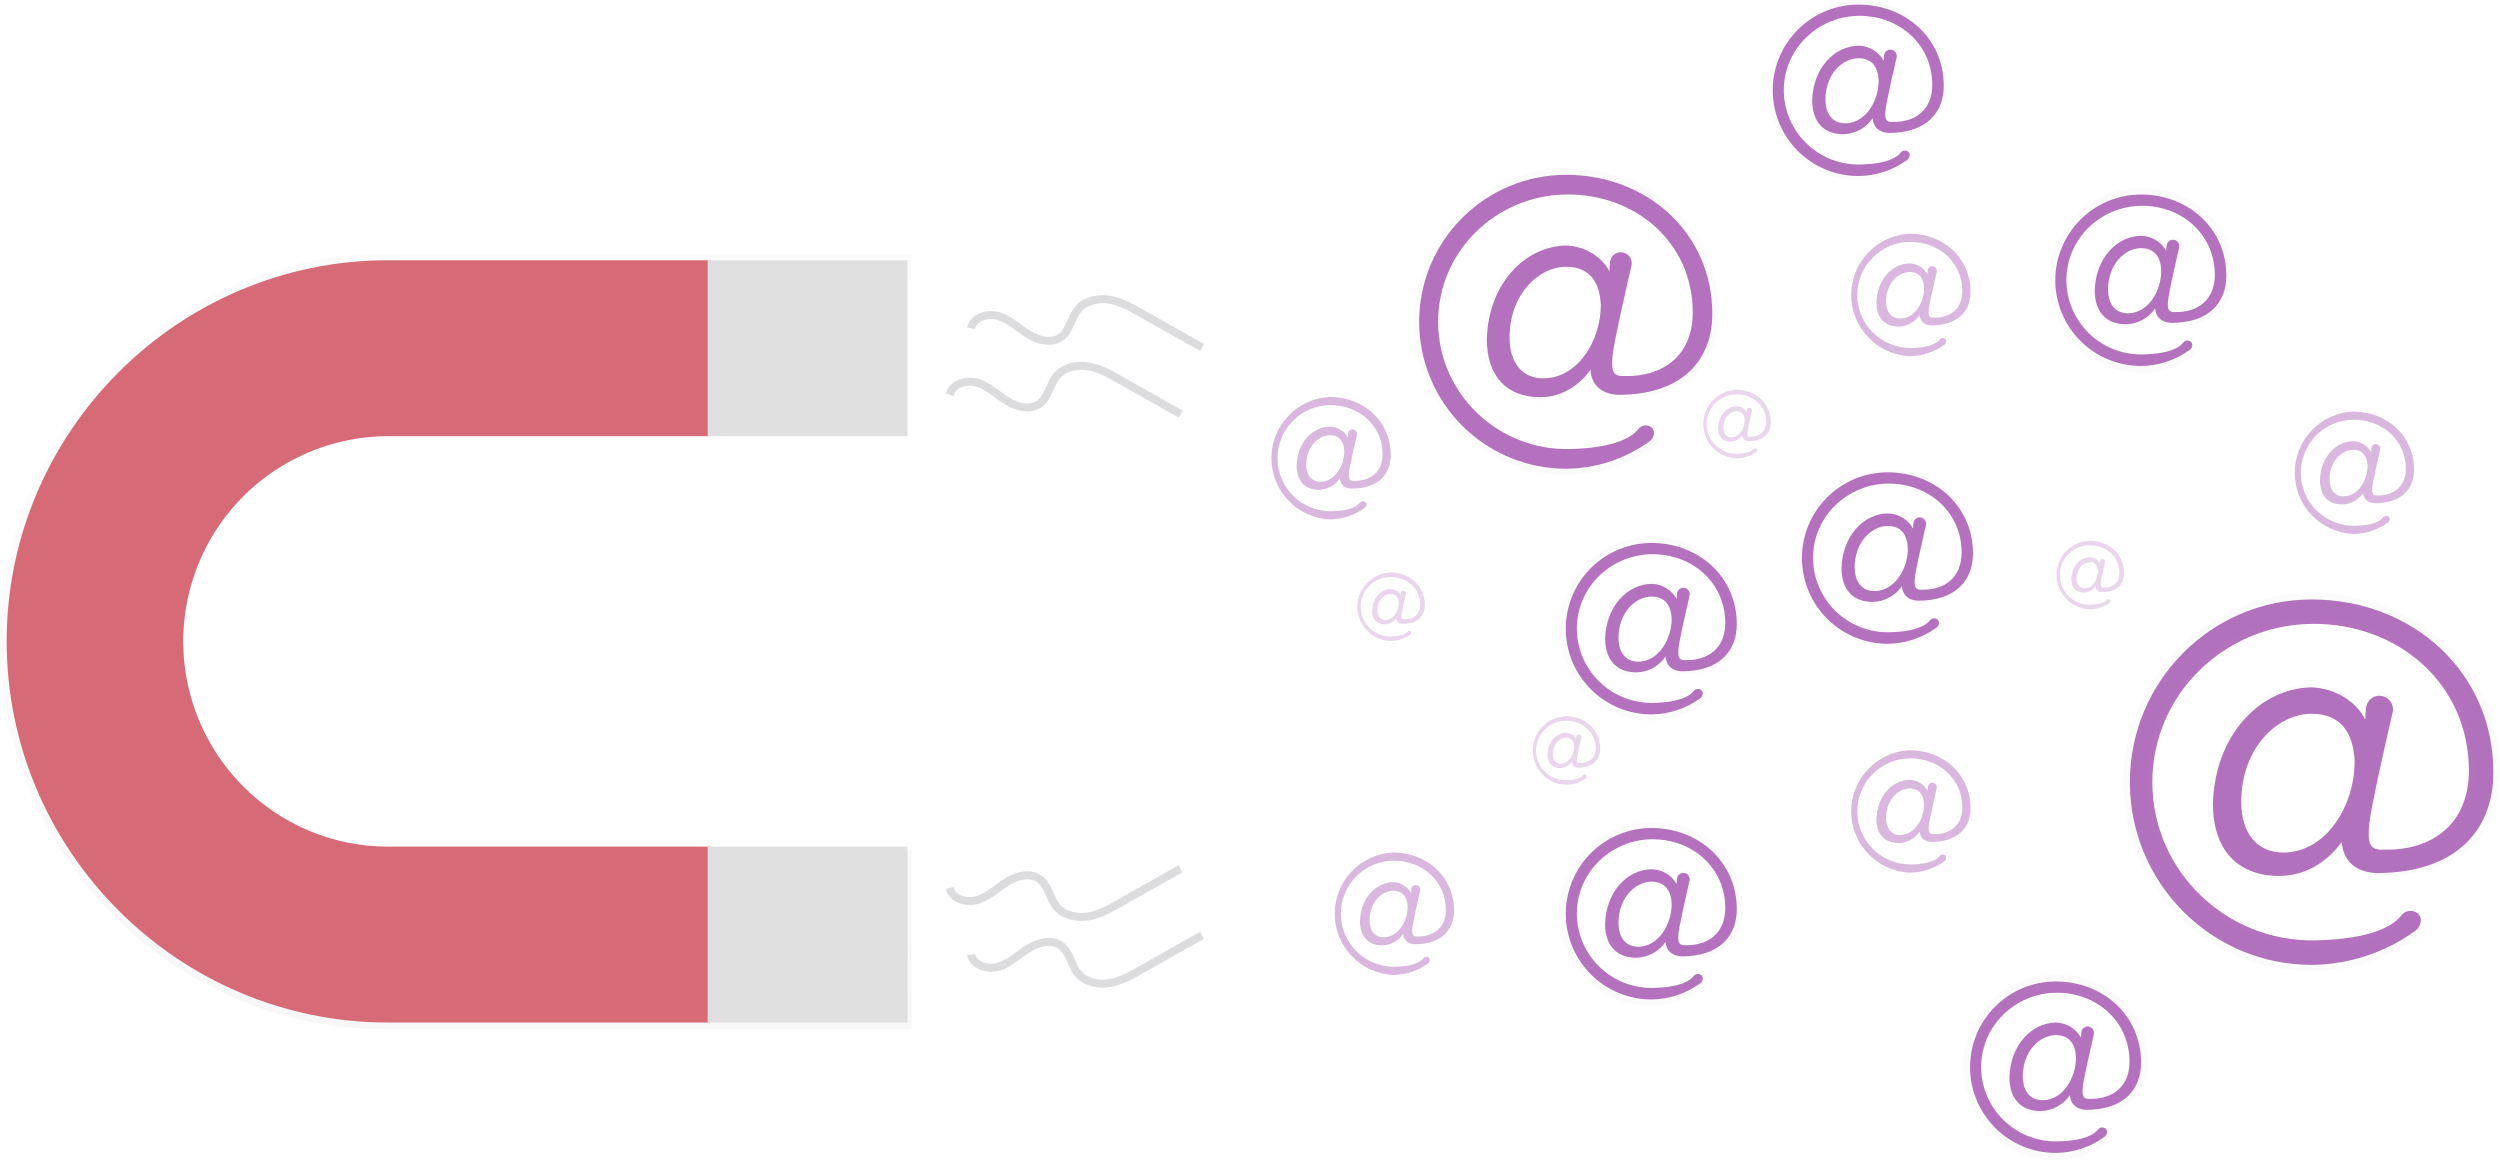 <svg width="938" height="436" viewBox="0 0 938 436" fill="none" xmlns="http://www.w3.org/2000/svg">
<g id="undraw_email_capture_x8kv (1) 1" clip-path="url(#clip0)">
<g id="Group" opacity="0.5">
<path id="Vector" opacity="0.5" d="M144.69 162.3H342V95.15H144.69C65.11 95.15 0 160.62 0 240.65C0 320.65 65.11 386.15 144.69 386.15H342V319H144.69C134.45 319 124.312 316.96 114.869 312.999C105.426 309.038 96.866 303.235 89.69 295.93C82.417 288.679 76.646 280.064 72.709 270.579C68.771 261.094 66.744 250.925 66.744 240.655C66.744 230.385 68.771 220.216 72.709 210.731C76.646 201.246 82.417 192.631 89.69 185.38C96.865 178.073 105.424 172.269 114.868 168.306C124.311 164.343 134.449 162.301 144.69 162.3Z" fill="url(#paint0_linear)"/>
</g>
<path id="Vector_2" d="M91.18 294.97C80.462 284.202 73.17 270.505 70.219 255.602C67.269 240.699 68.794 225.256 74.601 211.217C80.408 197.179 90.238 185.172 102.854 176.707C115.47 168.243 130.308 163.7 145.5 163.65H266.5V97.65H145.5C66.85 97.65 2.5 162 2.5 240.65C2.5 319.3 66.85 383.65 145.5 383.65H266.5V317.65H145.5C135.396 317.649 125.392 315.644 116.068 311.751C106.744 307.858 98.285 302.154 91.18 294.97V294.97Z" fill="#D76A77"/>
<path id="Vector_3" d="M340.5 317.65H265.5V383.65H340.5V317.65Z" fill="#E0E0E0"/>
<path id="Vector_4" d="M340.5 97.65H265.5V163.65H340.5V97.65Z" fill="#E0E0E0"/>
<g id="Group_2" opacity="0.5">
<path id="Vector_5" opacity="0.5" d="M608 149.41C633.3 149.41 645 135.83 645 117.63C645 85.85 619.39 63.02 587.61 63.02C572.44 63.22 557.959 69.386 547.302 80.184C536.645 90.983 530.67 105.544 530.67 120.715C530.67 135.886 536.645 150.447 547.302 161.246C557.959 172.044 572.44 178.21 587.61 178.41C599.34 178.308 610.75 174.574 620.27 167.72C620.742 167.385 621.142 166.96 621.447 166.469C621.753 165.978 621.958 165.431 622.05 164.86C622.144 164.377 622.111 163.879 621.955 163.413C621.799 162.947 621.525 162.529 621.16 162.2C620.781 161.877 620.339 161.636 619.862 161.491C619.386 161.347 618.884 161.302 618.39 161.361C617.895 161.419 617.418 161.578 616.988 161.83C616.558 162.081 616.184 162.418 615.89 162.82C613.79 165.58 607.52 170.25 588.97 170.67C560.9 171.31 537.41 148.96 537.32 120.88C537.23 93.03 560.1 71.04 587.61 70.73C615.12 70.42 637.28 89.86 637.28 117.01C637.28 134.29 625.28 142.31 610.75 142.01C606.12 142.32 605.2 140.47 605.81 134.01C606.32 128.69 611.4 106.51 613.2 98.75C613.356 98.106 613.362 97.435 613.215 96.79C613.069 96.144 612.775 95.54 612.357 95.027C611.938 94.513 611.406 94.104 610.803 93.83C610.2 93.557 609.542 93.427 608.88 93.45H608.57C607.616 93.565 606.729 93.997 606.05 94.677C605.372 95.357 604.942 96.246 604.83 97.2C604.671 98.447 604.584 99.703 604.57 100.96C601.79 95.41 595.31 91.09 587.57 90.78C571.22 91.09 557.03 105.9 556.41 127.5C556.41 142 564.12 150.33 577.41 150.33C586.67 150.33 593.41 144.78 597.16 139.53C597.18 139.54 596.87 148.79 608 149.41ZM578.69 142.93C570.36 142.93 565.42 136.76 565.42 126.93C565.42 109.93 576.84 99.16 587.63 99.16C597.19 99.16 600.9 105.64 601.21 114.28C601.19 128.15 592.24 142.93 578.67 142.93H578.69Z" fill="url(#paint1_linear)"/>
</g>
<g id="Group_3" opacity="0.5">
<path id="Vector_6" opacity="0.5" d="M709.26 50.73C724.12 50.73 731 42.73 731 32.07C731 13.41 716 0 697.3 0C688.314 0 679.697 3.569 673.343 9.923C666.989 16.277 663.42 24.895 663.42 33.88C663.42 42.865 666.989 51.483 673.343 57.837C679.697 64.191 688.314 67.76 697.3 67.76C704.189 67.7 710.89 65.506 716.48 61.48C717.022 61.074 717.382 60.47 717.48 59.8C717.535 59.517 717.516 59.225 717.425 58.952C717.334 58.678 717.174 58.433 716.96 58.24C716.737 58.05 716.478 57.908 716.197 57.822C715.917 57.737 715.622 57.711 715.332 57.744C715.041 57.778 714.76 57.872 714.507 58.019C714.253 58.166 714.033 58.364 713.86 58.6C712.63 60.22 708.94 62.96 698.05 63.21C694.13 63.315 690.228 62.639 686.572 61.22C682.916 59.801 679.579 57.669 676.756 54.947C673.933 52.225 671.68 48.969 670.129 45.367C668.577 41.766 667.758 37.891 667.72 33.97C667.67 17.62 681.1 4.7 697.25 4.52C713.4 4.34 726.42 15.75 726.42 31.7C726.42 41.85 719.35 46.56 710.84 46.38C708.12 46.56 707.58 45.47 707.94 41.67C708.24 38.55 711.22 25.52 712.28 20.97C712.371 20.592 712.374 20.198 712.288 19.819C712.201 19.44 712.028 19.085 711.782 18.784C711.536 18.483 711.224 18.243 710.87 18.083C710.515 17.922 710.129 17.846 709.74 17.86H709.56C709.001 17.928 708.481 18.182 708.084 18.581C707.687 18.98 707.435 19.501 707.37 20.06C707.277 20.793 707.227 21.531 707.22 22.27C706.228 20.479 704.781 18.981 703.026 17.927C701.27 16.874 699.267 16.302 697.22 16.27C687.62 16.45 679.28 25.15 678.92 37.83C678.92 46.35 683.45 51.24 691.24 51.24C693.54 51.189 695.794 50.586 697.812 49.483C699.831 48.38 701.555 46.808 702.84 44.9C702.84 44.9 702.73 50.37 709.26 50.73ZM692 46.93C687.11 46.93 684.21 43.31 684.21 37.51C684.21 27.51 690.91 21.2 697.21 21.2C702.83 21.2 705 25 705.21 30.08C705.27 38.23 700 46.93 692 46.93Z" fill="url(#paint2_linear)"/>
</g>
<g id="Group_4" opacity="0.5">
<path id="Vector_7" opacity="0.5" d="M815.63 122.51C830.91 122.51 838 114.31 838 103.31C838 84.11 822.53 70.31 803.33 70.31C794.188 70.465 785.473 74.205 779.063 80.725C772.653 87.245 769.06 96.022 769.06 105.165C769.06 114.308 772.653 123.085 779.063 129.605C785.473 136.125 794.188 139.865 803.33 140.02C810.416 139.958 817.309 137.701 823.06 133.56C823.346 133.358 823.589 133.101 823.775 132.804C823.96 132.507 824.084 132.176 824.14 131.83C824.197 131.538 824.177 131.236 824.083 130.954C823.988 130.672 823.822 130.419 823.6 130.22C823.37 130.026 823.104 129.882 822.816 129.796C822.528 129.709 822.226 129.683 821.927 129.719C821.629 129.755 821.341 129.851 821.082 130.003C820.823 130.154 820.597 130.358 820.42 130.6C819.15 132.26 815.36 135.09 804.15 135.34C800.117 135.449 796.102 134.754 792.34 133.295C788.578 131.836 785.145 129.643 782.239 126.843C779.334 124.043 777.016 120.692 775.419 116.987C773.822 113.281 772.98 109.295 772.94 105.26C772.88 88.44 786.7 75.15 803.32 74.96C819.94 74.77 833.32 86.52 833.32 102.96C833.32 113.4 826.05 118.24 817.32 118.06C814.52 118.25 813.96 117.13 814.32 113.21C814.63 110 817.7 96.6 818.79 91.91C818.884 91.521 818.888 91.116 818.799 90.726C818.711 90.336 818.533 89.971 818.28 89.661C818.027 89.351 817.706 89.104 817.342 88.939C816.977 88.774 816.58 88.696 816.18 88.71H815.99C815.413 88.778 814.875 89.04 814.465 89.452C814.055 89.864 813.796 90.402 813.73 90.98C813.633 91.733 813.58 92.491 813.57 93.25C812.548 91.419 811.064 89.887 809.265 88.808C807.467 87.729 805.417 87.14 803.32 87.1C793.44 87.29 784.87 96.23 784.49 109.28C784.49 118.04 789.15 123.07 797.17 123.07C799.535 123.017 801.853 122.398 803.929 121.263C806.005 120.129 807.778 118.512 809.1 116.55C809.1 116.55 808.92 122.15 815.63 122.51ZM797.92 118.6C792.92 118.6 789.92 114.87 789.92 108.91C789.92 98.66 796.82 92.13 803.34 92.13C809.12 92.13 811.34 96.04 811.54 101.26C811.53 109.65 806.13 118.6 797.92 118.6Z" fill="url(#paint3_linear)"/>
</g>
<g id="Group_5" opacity="0.5">
<path id="Vector_8" opacity="0.5" d="M720 225.91C734.57 225.91 741.32 218.09 741.32 207.61C741.32 189.31 726.57 176.16 708.27 176.16C699.457 176.16 691.005 179.661 684.773 185.893C678.541 192.125 675.04 200.577 675.04 209.39C675.04 218.203 678.541 226.655 684.773 232.887C691.005 239.119 699.457 242.62 708.27 242.62C715.026 242.56 721.598 240.408 727.08 236.46C727.347 236.265 727.573 236.018 727.745 235.735C727.916 235.452 728.03 235.137 728.08 234.81C728.134 234.533 728.115 234.246 728.026 233.978C727.937 233.71 727.78 233.469 727.57 233.28C727.352 233.101 727.1 232.967 726.829 232.888C726.558 232.809 726.273 232.785 725.993 232.819C725.713 232.852 725.442 232.943 725.197 233.084C724.953 233.225 724.739 233.414 724.57 233.64C723.36 235.23 719.75 237.92 709.06 238.16C705.216 238.26 701.39 237.594 697.806 236.201C694.221 234.808 690.95 232.717 688.181 230.048C685.413 227.379 683.203 224.186 681.68 220.655C680.157 217.124 679.351 213.325 679.31 209.48C679.26 193.48 692.43 180.77 708.31 180.6C724.19 180.43 736.92 191.6 736.92 207.26C736.92 217.26 729.99 221.83 721.64 221.65C718.97 221.83 718.44 220.76 718.8 217.03C719 213.96 722 201.15 723 196.72C723.09 196.349 723.093 195.963 723.008 195.591C722.924 195.219 722.754 194.872 722.513 194.576C722.272 194.281 721.965 194.045 721.618 193.888C721.27 193.731 720.891 193.656 720.51 193.67H720.33C719.781 193.736 719.27 193.985 718.88 194.377C718.49 194.769 718.243 195.281 718.18 195.83C718.088 196.55 718.038 197.274 718.03 198C717.058 196.253 715.643 194.792 713.929 193.763C712.214 192.735 710.259 192.175 708.26 192.14C698.84 192.32 690.67 200.85 690.31 213.29C690.31 221.64 694.75 226.44 702.39 226.44C704.645 226.389 706.854 225.797 708.833 224.715C710.811 223.632 712.501 222.091 713.76 220.22C713.76 220.22 713.6 225.55 720 225.91ZM703.11 222.15C698.31 222.15 695.47 218.6 695.47 212.91C695.47 203.14 702.05 196.91 708.26 196.91C713.77 196.91 715.9 200.64 716.08 205.62C716.09 213.65 710.93 222.15 703.11 222.15Z" fill="url(#paint4_linear)"/>
</g>
<g id="Group_6" opacity="0.5">
<path id="Vector_9" opacity="0.5" d="M631.81 253.09C646.97 253.09 654 244.95 654 234.09C654 215.09 638.65 201.36 619.6 201.36C610.429 201.36 601.633 205.003 595.148 211.488C588.663 217.973 585.02 226.769 585.02 235.94C585.02 245.111 588.663 253.907 595.148 260.392C601.633 266.877 610.429 270.52 619.6 270.52C626.629 270.458 633.466 268.218 639.17 264.11C639.453 263.91 639.693 263.656 639.877 263.363C640.061 263.069 640.184 262.742 640.24 262.4C640.296 262.112 640.276 261.814 640.183 261.536C640.09 261.257 639.927 261.007 639.71 260.81C639.483 260.616 639.218 260.471 638.932 260.385C638.646 260.298 638.346 260.271 638.049 260.306C637.753 260.34 637.466 260.436 637.208 260.586C636.95 260.737 636.726 260.939 636.55 261.18C635.29 262.83 631.55 265.63 620.41 265.88C616.406 265.993 612.419 265.307 608.683 263.862C604.946 262.417 601.536 260.242 598.65 257.464C595.763 254.686 593.46 251.36 591.873 247.682C590.287 244.003 589.45 240.046 589.41 236.04C589.36 219.35 603.06 206.17 619.55 205.98C636.04 205.79 649.32 217.45 649.32 233.72C649.32 244.08 642.11 248.88 633.42 248.72C630.65 248.9 630.09 247.8 630.42 243.91C630.72 240.72 633.77 227.43 634.85 222.78C634.945 222.394 634.948 221.991 634.861 221.603C634.774 221.216 634.598 220.853 634.347 220.545C634.096 220.237 633.776 219.991 633.414 219.827C633.052 219.663 632.657 219.585 632.26 219.6H632.07C631.498 219.668 630.966 219.928 630.559 220.336C630.153 220.744 629.896 221.278 629.83 221.85C629.733 222.6 629.68 223.354 629.67 224.11C628.658 222.291 627.185 220.771 625.401 219.7C623.616 218.63 621.581 218.047 619.5 218.01C609.7 218.19 601.19 227.07 600.82 240.01C600.82 248.7 605.44 253.69 613.39 253.69C615.762 253.648 618.089 253.03 620.17 251.891C622.251 250.752 624.026 249.125 625.34 247.15C625.34 247.15 625.15 252.72 631.81 253.09ZM614.24 249.21C609.24 249.21 606.24 245.51 606.24 239.59C606.24 229.42 613.08 222.95 619.55 222.95C625.28 222.95 627.55 226.83 627.69 232.01C627.74 240.33 622.38 249.2 614.24 249.2V249.21Z" fill="url(#paint5_linear)"/>
</g>
<g id="Group_7" opacity="0.5">
<path id="Vector_10" opacity="0.5" d="M631.81 360.03C646.97 360.03 654 351.89 654 341.03C654 322.03 638.65 308.3 619.6 308.3C610.429 308.3 601.633 311.943 595.148 318.428C588.663 324.913 585.02 333.709 585.02 342.88C585.02 352.051 588.663 360.847 595.148 367.332C601.633 373.817 610.429 377.46 619.6 377.46C626.629 377.398 633.466 375.158 639.17 371.05C639.453 370.85 639.693 370.596 639.877 370.303C640.061 370.009 640.184 369.682 640.24 369.34C640.296 369.052 640.276 368.754 640.183 368.476C640.09 368.197 639.927 367.947 639.71 367.75C639.483 367.556 639.218 367.411 638.932 367.325C638.646 367.238 638.346 367.211 638.049 367.246C637.753 367.28 637.466 367.376 637.208 367.526C636.95 367.677 636.726 367.879 636.55 368.12C635.29 369.77 631.55 372.57 620.41 372.82C616.406 372.933 612.419 372.247 608.683 370.802C604.946 369.357 601.536 367.182 598.65 364.404C595.763 361.626 593.46 358.3 591.873 354.622C590.287 350.943 589.45 346.986 589.41 342.98C589.36 326.29 603.06 313.11 619.55 312.92C636.04 312.73 649.32 324.39 649.32 340.66C649.32 351.02 642.11 355.82 633.42 355.66C630.65 355.84 630.09 354.74 630.42 350.85C630.72 347.66 633.77 334.37 634.85 329.72C634.945 329.334 634.948 328.931 634.861 328.543C634.774 328.156 634.598 327.794 634.347 327.485C634.096 327.177 633.776 326.931 633.414 326.767C633.052 326.603 632.657 326.525 632.26 326.54H632.07C631.498 326.608 630.966 326.867 630.559 327.276C630.153 327.684 629.896 328.218 629.83 328.79C629.733 329.54 629.68 330.294 629.67 331.05C628.658 329.231 627.185 327.711 625.401 326.64C623.616 325.57 621.581 324.987 619.5 324.95C609.7 325.13 601.19 334.01 600.82 346.95C600.82 355.64 605.44 360.63 613.39 360.63C615.757 360.594 618.08 359.986 620.161 358.858C622.242 357.729 624.019 356.114 625.34 354.15C625.34 354.15 625.15 359.66 631.81 360.03ZM614.24 356.15C609.24 356.15 606.24 352.45 606.24 346.53C606.24 336.36 613.08 329.89 619.55 329.89C625.28 329.89 627.55 333.77 627.69 338.95C627.74 347.27 622.38 356.15 614.24 356.15Z" fill="url(#paint6_linear)"/>
</g>
<g id="Group_8" opacity="0.5">
<path id="Vector_11" opacity="0.5" d="M783.64 417.75C798.92 417.75 806 409.55 806 398.56C806 379.37 790.53 365.56 771.34 365.56C762.097 365.56 753.233 369.232 746.697 375.767C740.162 382.303 736.49 391.167 736.49 400.41C736.49 409.653 740.162 418.517 746.697 425.053C753.233 431.588 762.097 435.26 771.34 435.26C778.426 435.198 785.319 432.942 791.07 428.8C791.356 428.598 791.599 428.341 791.785 428.044C791.97 427.747 792.094 427.416 792.15 427.07C792.207 426.778 792.187 426.476 792.093 426.194C791.998 425.911 791.832 425.659 791.61 425.46C791.38 425.266 791.114 425.122 790.826 425.036C790.538 424.949 790.236 424.923 789.937 424.959C789.639 424.995 789.351 425.091 789.092 425.243C788.833 425.394 788.607 425.598 788.43 425.84C787.16 427.5 783.37 430.33 772.17 430.58C768.142 430.684 764.133 429.985 760.377 428.525C756.621 427.065 753.193 424.872 750.292 422.075C747.392 419.278 745.076 415.931 743.481 412.231C741.886 408.53 741.042 404.549 741 400.52C740.94 383.7 754.76 370.42 771.38 370.23C788 370.04 801.38 381.78 801.38 398.23C801.38 408.67 794.11 413.51 785.38 413.32C782.58 413.51 782.03 412.39 782.38 408.47C782.69 405.26 785.76 391.86 786.85 387.18C786.944 386.791 786.948 386.386 786.859 385.996C786.771 385.606 786.593 385.241 786.34 384.931C786.087 384.621 785.766 384.374 785.402 384.209C785.037 384.044 784.64 383.966 784.24 383.98H784.05C783.473 384.048 782.935 384.31 782.525 384.722C782.115 385.134 781.856 385.672 781.79 386.25C781.693 387.003 781.64 387.761 781.63 388.52C780.608 386.689 779.124 385.157 777.325 384.078C775.527 382.999 773.477 382.41 771.38 382.37C761.5 382.56 752.93 391.5 752.56 404.55C752.56 413.31 757.22 418.34 765.23 418.34C767.595 418.287 769.913 417.668 771.989 416.533C774.065 415.399 775.838 413.782 777.16 411.82C777.16 411.82 776.93 417.38 783.64 417.75ZM765.94 413.84C760.94 413.84 757.94 410.11 757.94 404.15C757.94 393.9 764.84 387.38 771.36 387.38C777.14 387.38 779.36 391.29 779.56 396.51C779.54 404.89 774.13 413.84 765.93 413.84H765.94Z" fill="url(#paint7_linear)"/>
</g>
<path id="big" d="M631 251.88C645.1 251.88 651.64 244.31 651.64 234.16C651.64 216.44 637.36 203.72 619.64 203.72C611.109 203.72 602.928 207.109 596.896 213.141C590.864 219.173 587.475 227.354 587.475 235.885C587.475 244.416 590.864 252.597 596.896 258.629C602.928 264.661 611.109 268.05 619.64 268.05C626.185 267.982 632.547 265.886 637.85 262.05C638.114 261.865 638.338 261.629 638.51 261.356C638.682 261.083 638.797 260.778 638.85 260.46C638.902 260.192 638.885 259.915 638.799 259.656C638.713 259.397 638.562 259.164 638.36 258.98C638.149 258.797 637.903 258.661 637.637 258.579C637.37 258.497 637.089 258.471 636.813 258.504C636.536 258.537 636.269 258.628 636.029 258.77C635.789 258.912 635.582 259.103 635.42 259.33C634.25 260.87 630.75 263.47 620.42 263.71C616.697 263.815 612.991 263.177 609.518 261.832C606.045 260.487 602.875 258.463 600.194 255.877C597.513 253.292 595.375 250.198 593.904 246.777C592.434 243.355 591.66 239.674 591.63 235.95C591.58 220.43 604.33 208.17 619.63 207.95C634.93 207.73 647.32 218.61 647.32 233.75C647.32 243.38 640.61 247.85 632.53 247.68C629.95 247.85 629.43 246.82 629.78 243.21C630.06 240.21 632.9 227.88 633.9 223.56C633.996 223.198 634.005 222.819 633.928 222.452C633.85 222.086 633.687 221.743 633.453 221.451C633.218 221.159 632.919 220.926 632.578 220.772C632.237 220.617 631.864 220.544 631.49 220.56H631.32C630.789 220.624 630.295 220.865 629.917 221.244C629.54 221.623 629.301 222.119 629.24 222.65C629.149 223.347 629.099 224.048 629.09 224.75C628.153 223.054 626.785 221.635 625.124 220.638C623.463 219.641 621.567 219.1 619.63 219.07C610.51 219.24 602.63 227.5 602.26 239.54C602.26 247.62 606.56 252.27 613.96 252.27C616.14 252.222 618.276 251.652 620.19 250.608C622.104 249.564 623.739 248.076 624.96 246.27C624.96 246.27 624.76 251.54 631 251.88ZM614.66 248.27C610.02 248.27 607.26 244.83 607.26 239.33C607.26 229.87 613.62 223.85 619.64 223.85C624.97 223.85 627.04 227.46 627.21 232.28C627.17 240.02 622.18 248.27 614.62 248.27H614.66Z" fill="#B471BE"/>
<path id="big_2" d="M607.07 148.15C631.25 148.15 642.45 135.15 642.45 117.78C642.45 87.41 617.98 65.59 587.61 65.59C572.986 65.59 558.961 71.399 548.62 81.74C538.279 92.081 532.47 106.106 532.47 120.73C532.47 135.354 538.279 149.379 548.62 159.72C558.961 170.061 572.986 175.87 587.61 175.87C598.819 175.775 609.722 172.208 618.82 165.66C619.272 165.341 619.656 164.936 619.95 164.467C620.244 163.998 620.441 163.476 620.53 162.93C620.62 162.469 620.588 161.993 620.439 161.548C620.29 161.103 620.029 160.704 619.68 160.39C619.319 160.087 618.899 159.862 618.447 159.727C617.996 159.592 617.521 159.551 617.053 159.606C616.584 159.661 616.133 159.812 615.724 160.048C615.316 160.284 614.961 160.601 614.68 160.98C612.68 163.61 606.68 168.08 588.95 168.48C562.12 169.09 539.68 147.73 539.59 120.89C539.5 94.28 561.36 73.26 587.65 72.97C613.94 72.68 635.12 91.25 635.12 117.2C635.12 133.71 623.62 141.38 609.76 141.08C605.34 141.37 604.45 139.61 605.04 133.41C605.52 128.32 610.38 107.13 612.11 99.72C612.258 99.105 612.263 98.464 612.122 97.848C611.982 97.231 611.701 96.655 611.301 96.165C610.901 95.675 610.393 95.284 609.817 95.023C609.241 94.762 608.612 94.638 607.98 94.66H607.68C606.768 94.771 605.92 95.185 605.273 95.836C604.625 96.487 604.216 97.338 604.11 98.25C603.957 99.444 603.874 100.646 603.86 101.85C601.21 96.54 595.01 92.41 587.64 92.12C572.01 92.41 558.45 106.57 557.86 127.21C557.86 141.07 565.23 149.03 577.91 149.03C586.76 149.03 593.24 143.72 596.78 138.71C596.75 138.7 596.46 147.55 607.07 148.15ZM579.07 141.96C571.07 141.96 566.39 136.06 566.39 126.63C566.39 110.41 577.3 100.09 587.62 100.09C596.76 100.09 600.3 106.28 600.62 114.54C600.59 127.79 592 141.95 579.06 141.95L579.07 141.96Z" fill="#B471BE"/>
<path id="big_3" d="M708.65 49.88C722.75 49.88 729.29 42.31 729.29 32.16C729.29 14.44 715.01 1.72 697.29 1.72C688.759 1.72 680.578 5.109 674.546 11.141C668.514 17.173 665.125 25.354 665.125 33.885C665.125 42.416 668.514 50.597 674.546 56.629C680.578 62.661 688.759 66.05 697.29 66.05C703.835 65.982 710.197 63.886 715.5 60.05C715.764 59.865 715.988 59.629 716.16 59.355C716.332 59.083 716.447 58.778 716.5 58.46C716.552 58.192 716.535 57.915 716.449 57.656C716.363 57.397 716.212 57.164 716.01 56.98C715.799 56.797 715.553 56.66 715.287 56.579C715.02 56.497 714.739 56.471 714.463 56.504C714.186 56.537 713.919 56.628 713.679 56.77C713.439 56.912 713.232 57.103 713.07 57.33C711.9 58.87 708.4 61.47 698.07 61.71C694.347 61.815 690.641 61.177 687.168 59.832C683.695 58.487 680.525 56.462 677.844 53.877C675.163 51.292 673.025 48.198 671.554 44.777C670.084 41.355 669.31 37.674 669.28 33.95C669.23 18.43 681.98 6.17 697.28 5.95C712.58 5.73 725 16.68 725 31.82C725 41.45 718.29 45.92 710.21 45.75C707.63 45.92 707.11 44.89 707.46 41.28C707.74 38.28 710.58 25.95 711.58 21.63C711.676 21.268 711.685 20.889 711.608 20.522C711.53 20.156 711.367 19.813 711.133 19.521C710.898 19.229 710.599 18.996 710.258 18.842C709.917 18.687 709.544 18.614 709.17 18.63H709C708.469 18.694 707.975 18.935 707.597 19.314C707.22 19.693 706.981 20.189 706.92 20.72C706.829 21.416 706.779 22.118 706.77 22.82C705.831 21.124 704.461 19.707 702.798 18.711C701.135 17.716 699.238 17.177 697.3 17.15C688.18 17.32 680.3 25.58 679.93 37.62C679.93 45.7 684.23 50.35 691.63 50.35C693.81 50.302 695.946 49.732 697.86 48.688C699.774 47.644 701.409 46.156 702.63 44.35C702.63 44.35 702.46 49.53 708.65 49.88ZM692.31 46.27C687.67 46.27 684.91 42.83 684.91 37.33C684.91 27.87 691.27 21.85 697.29 21.85C702.62 21.85 704.69 25.46 704.86 30.28C704.87 38.01 699.88 46.27 692.31 46.27Z" fill="#B471BE"/>
<path id="big_4" d="M814.68 121.15C828.78 121.15 835.32 113.58 835.32 103.43C835.32 85.71 821.04 72.99 803.32 72.99C794.789 72.99 786.608 76.379 780.576 82.411C774.544 88.443 771.155 96.624 771.155 105.155C771.155 113.686 774.544 121.867 780.576 127.899C786.608 133.931 794.789 137.32 803.32 137.32C809.865 137.252 816.227 135.156 821.53 131.32C821.794 131.135 822.018 130.898 822.19 130.626C822.362 130.353 822.477 130.048 822.53 129.73C822.582 129.462 822.565 129.185 822.479 128.926C822.393 128.667 822.242 128.434 822.04 128.25C821.829 128.067 821.583 127.931 821.317 127.849C821.05 127.767 820.769 127.741 820.493 127.774C820.216 127.807 819.949 127.898 819.709 128.04C819.469 128.182 819.262 128.373 819.1 128.6C817.93 130.14 814.43 132.74 804.1 132.98C800.377 133.085 796.671 132.447 793.198 131.102C789.725 129.757 786.555 127.733 783.874 125.147C781.193 122.562 779.055 119.468 777.584 116.047C776.114 112.625 775.34 108.944 775.31 105.22C775.26 89.7 788.01 77.44 803.31 77.22C818.61 77 831 87.98 831 103.15C831 112.78 824.29 117.25 816.21 117.08C813.63 117.25 813.11 116.22 813.46 112.61C813.74 109.61 816.58 97.28 817.58 92.96C817.676 92.598 817.685 92.219 817.608 91.852C817.53 91.486 817.367 91.143 817.133 90.851C816.898 90.559 816.599 90.326 816.258 90.172C815.917 90.017 815.544 89.944 815.17 89.96H815C814.469 90.024 813.975 90.265 813.597 90.644C813.22 91.023 812.981 91.519 812.92 92.05C812.829 92.746 812.779 93.448 812.77 94.15C811.833 92.454 810.465 91.035 808.804 90.038C807.143 89.041 805.247 88.5 803.31 88.47C794.19 88.64 786.31 96.9 785.94 108.94C785.94 117.02 790.24 121.67 797.64 121.67C799.82 121.622 801.956 121.052 803.87 120.008C805.784 118.964 807.419 117.476 808.64 115.67C808.64 115.67 808.49 120.83 814.68 121.15ZM798.34 117.54C793.7 117.54 790.94 114.1 790.94 108.6C790.94 99.14 797.3 93.12 803.32 93.12C808.65 93.12 810.72 96.73 810.89 101.55C810.9 109.31 805.91 117.56 798.34 117.56V117.54Z" fill="#B471BE"/>
<path id="Vector_12" d="M719.62 225.38C733.72 225.38 740.26 217.81 740.26 207.66C740.26 189.94 725.98 177.22 708.26 177.22C699.729 177.22 691.548 180.609 685.516 186.641C679.484 192.673 676.095 200.854 676.095 209.385C676.095 217.916 679.484 226.097 685.516 232.129C691.548 238.161 699.729 241.55 708.26 241.55C714.805 241.482 721.167 239.386 726.47 235.55C726.734 235.365 726.958 235.129 727.13 234.856C727.302 234.583 727.417 234.278 727.47 233.96C727.522 233.692 727.505 233.415 727.419 233.156C727.333 232.897 727.182 232.664 726.98 232.48C726.769 232.297 726.523 232.161 726.257 232.079C725.99 231.997 725.709 231.971 725.433 232.004C725.156 232.037 724.889 232.128 724.649 232.27C724.409 232.412 724.202 232.603 724.04 232.83C722.87 234.37 719.37 236.97 709.04 237.21C705.317 237.315 701.611 236.677 698.138 235.332C694.665 233.987 691.495 231.963 688.814 229.377C686.133 226.792 683.995 223.698 682.524 220.277C681.054 216.855 680.28 213.174 680.25 209.45C680.2 193.93 692.95 181.67 708.25 181.45C723.55 181.23 736 192.15 736 207.32C736 216.95 729.29 221.42 721.21 221.25C718.63 221.42 718.11 220.39 718.46 216.78C718.74 213.78 721.58 201.45 722.58 197.13C722.676 196.768 722.685 196.389 722.608 196.022C722.53 195.656 722.367 195.313 722.133 195.021C721.898 194.729 721.599 194.496 721.258 194.342C720.917 194.187 720.544 194.114 720.17 194.13H720C719.469 194.194 718.975 194.435 718.597 194.814C718.22 195.193 717.981 195.689 717.92 196.22C717.829 196.917 717.779 197.618 717.77 198.32C716.833 196.624 715.465 195.205 713.804 194.208C712.143 193.211 710.247 192.67 708.31 192.64C699.19 192.81 691.31 201.07 690.94 213.11C690.94 221.19 695.24 225.84 702.64 225.84C704.82 225.792 706.956 225.222 708.87 224.178C710.784 223.134 712.419 221.646 713.64 219.84C713.64 219.84 713.43 225.03 719.62 225.38ZM703.28 221.77C698.64 221.77 695.88 218.33 695.88 212.83C695.88 203.37 702.24 197.35 708.26 197.35C713.59 197.35 715.66 200.96 715.83 205.78C715.84 213.51 710.85 221.76 703.28 221.76V221.77Z" fill="#B471BE"/>
<path id="big_5" d="M631 358.83C645.1 358.83 651.64 351.26 651.64 341.11C651.64 323.39 637.36 310.67 619.64 310.67C611.109 310.67 602.928 314.059 596.896 320.091C590.864 326.123 587.475 334.304 587.475 342.835C587.475 351.366 590.864 359.547 596.896 365.579C602.928 371.611 611.109 375 619.64 375C626.185 374.932 632.547 372.836 637.85 369C638.114 368.815 638.338 368.578 638.51 368.306C638.682 368.033 638.797 367.728 638.85 367.41C638.902 367.142 638.885 366.865 638.799 366.606C638.713 366.347 638.562 366.114 638.36 365.93C638.149 365.747 637.903 365.611 637.637 365.529C637.37 365.447 637.089 365.421 636.813 365.454C636.536 365.487 636.269 365.578 636.029 365.72C635.789 365.862 635.582 366.053 635.42 366.28C634.25 367.82 630.75 370.42 620.42 370.66C616.697 370.765 612.991 370.127 609.518 368.782C606.045 367.437 602.875 365.413 600.194 362.827C597.513 360.242 595.375 357.148 593.904 353.727C592.434 350.305 591.66 346.624 591.63 342.9C591.58 327.38 604.33 315.12 619.63 314.9C634.93 314.68 647.32 325.56 647.32 340.7C647.32 350.33 640.61 354.8 632.53 354.63C629.95 354.8 629.43 353.77 629.78 350.16C630.06 347.16 632.9 334.83 633.9 330.51C633.996 330.148 634.005 329.769 633.928 329.402C633.85 329.036 633.687 328.693 633.453 328.401C633.218 328.109 632.919 327.876 632.578 327.722C632.237 327.567 631.864 327.494 631.49 327.51H631.32C630.789 327.574 630.295 327.815 629.917 328.194C629.54 328.573 629.301 329.069 629.24 329.6C629.149 330.297 629.099 330.998 629.09 331.7C628.134 330.024 626.754 328.629 625.088 327.654C623.422 326.68 621.53 326.161 619.6 326.15C610.48 326.32 602.6 334.58 602.23 346.62C602.23 354.7 606.53 359.35 613.93 359.35C616.11 359.302 618.246 358.732 620.16 357.688C622.074 356.644 623.709 355.156 624.93 353.35C624.93 353.35 624.76 358.48 631 358.83ZM614.66 355.22C610.02 355.22 607.26 351.78 607.26 346.28C607.26 336.82 613.62 330.8 619.64 330.8C624.97 330.8 627.04 334.41 627.21 339.23C627.17 346.96 622.18 355.22 614.62 355.22H614.66Z" fill="#B471BE"/>
<path id="big_6" d="M782.69 416.41C796.79 416.41 803.33 408.84 803.33 398.69C803.33 380.97 789.05 368.25 771.33 368.25C762.799 368.25 754.618 371.639 748.586 377.671C742.554 383.703 739.165 391.884 739.165 400.415C739.165 408.946 742.554 417.127 748.586 423.159C754.618 429.191 762.799 432.58 771.33 432.58C777.875 432.512 784.237 430.416 789.54 426.58C789.804 426.395 790.028 426.159 790.2 425.886C790.372 425.613 790.487 425.308 790.54 424.99C790.592 424.722 790.575 424.445 790.489 424.186C790.403 423.927 790.252 423.694 790.05 423.51C789.839 423.327 789.593 423.191 789.327 423.109C789.06 423.027 788.779 423.001 788.503 423.034C788.226 423.067 787.959 423.158 787.719 423.3C787.479 423.442 787.272 423.633 787.11 423.86C785.94 425.4 782.44 428 772.11 428.24C768.387 428.345 764.681 427.707 761.208 426.362C757.735 425.017 754.565 422.993 751.884 420.407C749.203 417.822 747.065 414.728 745.594 411.307C744.124 407.885 743.35 404.204 743.32 400.48C743.27 384.96 756.02 372.7 771.32 372.48C786.62 372.26 799 383.22 799 398.35C799 407.98 792.29 412.45 784.21 412.28C781.63 412.45 781.11 411.42 781.46 407.81C781.74 404.81 784.58 392.48 785.58 388.16C785.676 387.798 785.685 387.419 785.608 387.052C785.53 386.686 785.367 386.343 785.133 386.051C784.898 385.759 784.599 385.526 784.258 385.372C783.917 385.217 783.544 385.144 783.17 385.16H783C782.469 385.224 781.975 385.465 781.597 385.844C781.22 386.223 780.981 386.719 780.92 387.25C780.829 387.946 780.779 388.648 780.77 389.35C779.833 387.654 778.465 386.235 776.804 385.238C775.143 384.241 773.247 383.7 771.31 383.67C762.19 383.84 754.31 392.1 753.94 404.14C753.94 412.22 758.24 416.87 765.64 416.87C767.82 416.822 769.956 416.252 771.87 415.208C773.784 414.164 775.419 412.676 776.64 410.87C776.64 410.87 776.5 416.07 782.69 416.41ZM766.35 412.8C761.71 412.8 758.95 409.36 758.95 403.86C758.95 394.4 765.31 388.38 771.33 388.38C776.66 388.38 778.73 391.99 778.9 396.81C778.91 404.55 773.92 412.8 766.35 412.8Z" fill="#B471BE"/>
<path id="Vector_13" opacity="0.5" d="M724.6 315.87C734.67 315.87 739.34 310.46 739.34 303.22C739.34 290.57 729.14 281.47 716.49 281.47C710.582 281.746 705.007 284.287 700.924 288.565C696.84 292.844 694.562 298.531 694.562 304.445C694.562 310.359 696.84 316.046 700.924 320.325C705.007 324.603 710.582 327.144 716.49 327.42C721.159 327.378 725.701 325.89 729.49 323.16C729.678 323.027 729.838 322.857 729.96 322.662C730.082 322.466 730.164 322.248 730.2 322.02C730.238 321.828 730.226 321.63 730.165 321.444C730.104 321.258 729.995 321.091 729.85 320.96C729.699 320.831 729.523 320.735 729.333 320.677C729.143 320.62 728.943 320.602 728.745 320.626C728.548 320.649 728.358 320.713 728.187 320.814C728.015 320.914 727.867 321.049 727.75 321.21C726.92 322.31 724.42 324.21 717.03 324.34C714.417 324.375 711.822 323.896 709.394 322.928C706.966 321.961 704.752 320.525 702.88 318.702C699.097 315.021 696.932 309.988 696.86 304.71C696.788 299.432 698.816 294.342 702.498 290.559C706.179 286.777 711.212 284.612 716.49 284.54C727.42 284.42 736.27 292.16 736.27 302.97C736.27 309.85 731.48 313.04 725.7 312.97C723.86 313.09 723.49 312.36 723.7 309.78C723.9 307.66 725.93 298.83 726.64 295.78C726.702 295.524 726.704 295.257 726.645 295C726.587 294.743 726.47 294.503 726.303 294.299C726.137 294.094 725.925 293.931 725.685 293.822C725.445 293.713 725.183 293.661 724.92 293.67H724.8C724.42 293.715 724.067 293.886 723.796 294.156C723.526 294.427 723.355 294.78 723.31 295.16C723.248 295.658 723.214 296.158 723.21 296.66C722.537 295.452 721.558 294.441 720.372 293.731C719.185 293.02 717.833 292.633 716.45 292.61C709.94 292.73 704.29 298.61 704.04 307.23C704.04 313 707.11 316.32 712.39 316.32C713.949 316.285 715.476 315.876 716.844 315.127C718.211 314.379 719.38 313.313 720.25 312.02C720.25 312.02 720.18 315.62 724.6 315.87ZM712.93 313.29C709.61 313.29 707.65 310.83 707.65 306.9C707.65 300.14 712.2 295.84 716.5 295.84C720.31 295.84 721.78 298.42 721.91 301.84C721.9 307.39 718.34 313.29 712.93 313.29V313.29Z" fill="#B471BE"/>
<path id="Vector_14" opacity="0.5" d="M530.82 354.26C540.89 354.26 545.56 348.85 545.56 341.61C545.56 328.96 535.36 319.86 522.71 319.86C516.802 320.136 511.227 322.677 507.144 326.955C503.06 331.234 500.782 336.921 500.782 342.835C500.782 348.749 503.06 354.436 507.144 358.715C511.227 362.993 516.802 365.534 522.71 365.81C527.379 365.768 531.921 364.28 535.71 361.55C535.898 361.417 536.058 361.248 536.18 361.052C536.302 360.856 536.384 360.638 536.42 360.41C536.458 360.218 536.446 360.02 536.385 359.834C536.324 359.648 536.215 359.481 536.07 359.35C535.919 359.221 535.743 359.125 535.553 359.067C535.363 359.01 535.163 358.992 534.965 359.016C534.768 359.039 534.578 359.103 534.407 359.204C534.235 359.304 534.087 359.439 533.97 359.6C533.14 360.7 530.64 362.6 523.25 362.73C520.637 362.765 518.042 362.286 515.614 361.319C513.186 360.351 510.972 358.915 509.099 357.092C505.317 353.411 503.152 348.378 503.08 343.1C503.008 337.822 505.036 332.732 508.718 328.949C512.399 325.167 517.432 323.002 522.71 322.93C533.64 322.81 542.49 330.55 542.49 341.36C542.49 348.24 537.7 351.43 531.92 351.36C530.08 351.48 529.71 350.75 529.92 348.17C530.12 346.05 532.15 337.22 532.86 334.17C532.922 333.914 532.924 333.647 532.865 333.39C532.807 333.133 532.69 332.893 532.523 332.689C532.357 332.484 532.145 332.321 531.905 332.212C531.665 332.103 531.403 332.051 531.14 332.06H531.02C530.64 332.105 530.287 332.276 530.016 332.546C529.746 332.817 529.575 333.17 529.53 333.55C529.468 334.048 529.434 334.549 529.43 335.05C528.757 333.842 527.778 332.831 526.592 332.121C525.405 331.41 524.053 331.023 522.67 331C516.16 331.12 510.51 337 510.26 345.62C510.26 351.39 513.33 354.71 518.61 354.71C520.169 354.675 521.696 354.266 523.064 353.517C524.432 352.769 525.6 351.703 526.47 350.41C526.47 350.41 526.4 354.01 530.82 354.26ZM519.15 351.68C515.83 351.68 513.87 349.22 513.87 345.29C513.87 338.53 518.42 334.23 522.72 334.23C526.53 334.23 528 336.81 528.13 340.23C528.12 345.78 524.56 351.68 519.15 351.68V351.68Z" fill="#B471BE"/>
<path id="Vector_15" opacity="0.5" d="M507.06 183.33C517.13 183.33 521.8 177.92 521.8 170.68C521.8 158.03 511.6 148.93 498.95 148.93C493.042 149.206 487.467 151.747 483.384 156.025C479.3 160.304 477.022 165.991 477.022 171.905C477.022 177.819 479.3 183.506 483.384 187.785C487.467 192.063 493.042 194.604 498.95 194.88C503.619 194.838 508.161 193.35 511.95 190.62C512.138 190.487 512.298 190.317 512.42 190.122C512.542 189.926 512.624 189.708 512.66 189.48C512.698 189.288 512.686 189.09 512.625 188.904C512.564 188.718 512.455 188.551 512.31 188.42C512.159 188.291 511.983 188.195 511.793 188.137C511.602 188.08 511.403 188.062 511.205 188.086C511.008 188.109 510.818 188.173 510.647 188.274C510.475 188.374 510.327 188.509 510.21 188.67C509.38 189.77 506.88 191.67 499.49 191.8C496.877 191.835 494.282 191.356 491.854 190.389C489.426 189.421 487.212 187.985 485.339 186.162C483.467 184.34 481.971 182.166 480.938 179.765C479.905 177.364 479.355 174.783 479.32 172.17C479.285 169.557 479.764 166.962 480.731 164.534C481.699 162.106 483.135 159.892 484.958 158.02C486.78 156.147 488.954 154.651 491.355 153.618C493.756 152.585 496.337 152.035 498.95 152C509.88 151.88 518.73 159.62 518.73 170.43C518.73 177.31 513.94 180.5 508.16 180.43C506.32 180.55 505.95 179.82 506.16 177.24C506.36 175.12 508.39 166.29 509.1 163.24C509.162 162.984 509.164 162.717 509.105 162.46C509.047 162.203 508.93 161.963 508.763 161.759C508.597 161.554 508.385 161.391 508.145 161.282C507.905 161.173 507.643 161.121 507.38 161.13H507.26C506.88 161.175 506.527 161.346 506.256 161.616C505.986 161.887 505.815 162.24 505.77 162.62C505.708 163.118 505.674 163.618 505.67 164.12C504.997 162.912 504.018 161.901 502.832 161.191C501.645 160.48 500.293 160.093 498.91 160.07C492.4 160.19 486.75 166.07 486.5 174.69C486.5 180.46 489.57 183.78 494.85 183.78C496.409 183.745 497.936 183.336 499.304 182.587C500.672 181.839 501.84 180.773 502.71 179.48C502.71 179.48 502.64 183.08 507.06 183.33ZM495.39 180.75C492.07 180.75 490.11 178.29 490.11 174.36C490.11 167.6 494.66 163.3 498.96 163.3C502.77 163.3 504.24 165.88 504.37 169.3C504.36 174.85 500.79 180.75 495.39 180.75Z" fill="#B471BE"/>
<path id="Vector_16" opacity="0.5" d="M891 188.81C901.07 188.81 905.74 183.4 905.74 176.16C905.74 163.51 895.54 154.41 882.89 154.41C876.982 154.686 871.407 157.227 867.324 161.505C863.24 165.784 860.962 171.471 860.962 177.385C860.962 183.299 863.24 188.986 867.324 193.265C871.407 197.543 876.982 200.084 882.89 200.36C887.559 200.318 892.101 198.83 895.89 196.1C896.078 195.967 896.238 195.797 896.36 195.602C896.482 195.406 896.564 195.188 896.6 194.96C896.638 194.768 896.626 194.57 896.565 194.384C896.504 194.198 896.395 194.031 896.25 193.9C896.099 193.771 895.923 193.675 895.733 193.617C895.543 193.56 895.342 193.542 895.145 193.566C894.948 193.589 894.758 193.653 894.587 193.754C894.415 193.854 894.267 193.989 894.15 194.15C893.32 195.25 890.82 197.15 883.43 197.28C878.152 197.352 873.062 195.324 869.279 191.642C865.497 187.961 863.332 182.928 863.26 177.65C863.188 172.372 865.216 167.282 868.898 163.499C872.579 159.717 877.612 157.552 882.89 157.48C893.82 157.36 902.67 165.1 902.67 175.91C902.67 182.79 897.88 185.98 892.1 185.91C890.26 186.03 889.89 185.3 890.1 182.72C890.3 180.6 892.33 171.77 893.04 168.72C893.102 168.464 893.103 168.197 893.045 167.94C892.987 167.683 892.87 167.443 892.703 167.239C892.537 167.034 892.325 166.871 892.085 166.762C891.845 166.653 891.583 166.601 891.32 166.61H891.2C890.82 166.655 890.467 166.826 890.196 167.096C889.926 167.367 889.755 167.72 889.71 168.1C889.648 168.598 889.614 169.098 889.61 169.6C888.937 168.392 887.958 167.381 886.772 166.671C885.585 165.96 884.233 165.573 882.85 165.55C876.34 165.67 870.69 171.55 870.44 180.17C870.44 185.94 873.51 189.26 878.79 189.26C880.349 189.225 881.876 188.816 883.244 188.067C884.612 187.319 885.78 186.253 886.65 184.96C886.65 184.96 886.54 188.57 891 188.81ZM879.33 186.23C876.01 186.23 874.05 183.77 874.05 179.84C874.05 173.08 878.6 168.78 882.9 168.78C886.71 168.78 888.18 171.36 888.31 174.78C888.26 180.34 884.69 186.23 879.29 186.23H879.33Z" fill="#B471BE"/>
<path id="Vector_17" opacity="0.3" d="M526.34 234.06C531.98 234.06 534.6 231.06 534.6 226.97C534.6 219.88 528.89 214.79 521.8 214.79C518.45 214.883 515.269 216.28 512.932 218.682C510.596 221.085 509.289 224.304 509.289 227.655C509.289 231.006 510.596 234.225 512.932 236.628C515.269 239.03 518.45 240.427 521.8 240.52C524.414 240.498 526.958 239.667 529.08 238.14C529.292 237.987 529.435 237.757 529.48 237.5C529.501 237.393 529.493 237.282 529.458 237.179C529.423 237.075 529.362 236.983 529.28 236.91C529.195 236.838 529.096 236.784 528.989 236.751C528.883 236.719 528.77 236.709 528.659 236.722C528.549 236.735 528.442 236.771 528.346 236.828C528.249 236.884 528.166 236.96 528.1 237.05C527.63 237.66 526.23 238.71 522.1 238.8C520.612 238.86 519.127 238.621 517.732 238.098C516.338 237.574 515.063 236.776 513.982 235.752C512.901 234.727 512.036 233.497 511.439 232.133C510.841 230.768 510.523 229.298 510.503 227.809C510.483 226.32 510.761 224.842 511.322 223.462C511.882 222.082 512.714 220.829 513.767 219.775C514.82 218.722 516.073 217.891 517.453 217.33C518.833 216.769 520.311 216.49 521.8 216.51C527.92 216.44 532.88 220.78 532.88 226.83C532.88 230.68 530.2 232.47 526.96 232.4C525.96 232.47 525.72 232.06 525.86 230.61C525.97 229.42 527.11 224.48 527.51 222.75C527.537 222.604 527.531 222.455 527.492 222.312C527.454 222.169 527.385 222.036 527.289 221.923C527.194 221.81 527.074 221.72 526.939 221.659C526.805 221.598 526.658 221.568 526.51 221.57H526.44C526.23 221.604 526.037 221.703 525.888 221.854C525.739 222.005 525.641 222.2 525.61 222.41C525.574 222.689 525.554 222.969 525.55 223.25C525.174 222.574 524.627 222.008 523.963 221.61C523.3 221.212 522.544 220.994 521.77 220.98C518.12 221.05 514.96 224.35 514.82 229.17C514.82 232.4 516.54 234.26 519.5 234.26C520.373 234.239 521.228 234.01 521.993 233.59C522.759 233.171 523.413 232.574 523.9 231.85C523.901 232.16 523.967 232.466 524.094 232.749C524.22 233.031 524.403 233.285 524.633 233.493C524.862 233.701 525.133 233.858 525.427 233.956C525.721 234.054 526.032 234.089 526.34 234.06ZM519.8 232.62C517.94 232.62 516.8 231.24 516.8 229.04C516.8 225.26 519.35 222.85 521.8 222.85C523.93 222.85 524.8 224.29 524.8 226.22C524.83 229.31 522.83 232.62 519.81 232.62H519.8Z" fill="#B471BE"/>
<path id="Vector_18" opacity="0.3" d="M592.15 287.99C597.79 287.99 600.41 284.99 600.41 280.9C600.41 273.81 594.7 268.72 587.61 268.72C584.26 268.813 581.079 270.21 578.742 272.612C576.406 275.015 575.099 278.234 575.099 281.585C575.099 284.936 576.406 288.155 578.742 290.558C581.079 292.96 584.26 294.357 587.61 294.45C590.224 294.428 592.768 293.597 594.89 292.07C595.102 291.917 595.245 291.687 595.29 291.43C595.311 291.323 595.303 291.212 595.268 291.109C595.233 291.005 595.172 290.913 595.09 290.84C595.005 290.768 594.906 290.714 594.799 290.681C594.693 290.649 594.58 290.639 594.469 290.652C594.359 290.666 594.252 290.701 594.156 290.758C594.059 290.814 593.976 290.89 593.91 290.98C593.44 291.59 592.04 292.64 587.91 292.73C586.422 292.79 584.937 292.551 583.542 292.027C582.148 291.504 580.873 290.706 579.792 289.682C578.711 288.657 577.846 287.427 577.249 286.063C576.651 284.698 576.333 283.228 576.313 281.739C576.293 280.25 576.571 278.772 577.132 277.392C577.692 276.012 578.524 274.759 579.577 273.705C580.63 272.652 581.883 271.821 583.263 271.26C584.643 270.699 586.121 270.42 587.61 270.44C593.73 270.37 598.69 274.71 598.69 280.76C598.69 284.61 596.01 286.4 592.77 286.33C591.77 286.4 591.53 285.99 591.67 284.54C591.78 283.35 592.92 278.41 593.32 276.68C593.347 276.534 593.341 276.385 593.302 276.242C593.264 276.099 593.195 275.966 593.099 275.853C593.004 275.74 592.884 275.65 592.749 275.589C592.615 275.528 592.468 275.498 592.32 275.5H592.25C592.04 275.534 591.847 275.633 591.698 275.784C591.549 275.935 591.451 276.13 591.42 276.34C591.384 276.619 591.364 276.899 591.36 277.18C590.984 276.504 590.437 275.938 589.773 275.54C589.11 275.142 588.354 274.924 587.58 274.91C583.93 274.98 580.77 278.28 580.63 283.1C580.63 286.33 582.35 288.19 585.31 288.19C586.183 288.169 587.038 287.94 587.803 287.52C588.569 287.101 589.223 286.504 589.71 285.78C589.711 286.09 589.777 286.396 589.904 286.679C590.03 286.961 590.213 287.215 590.443 287.423C590.672 287.631 590.943 287.788 591.237 287.886C591.531 287.984 591.842 288.019 592.15 287.99ZM585.61 286.55C583.75 286.55 582.61 285.17 582.61 282.97C582.61 279.19 585.16 276.78 587.61 276.78C589.74 276.78 590.61 278.22 590.61 280.15C590.64 283.24 588.65 286.54 585.62 286.54L585.61 286.55Z" fill="#B471BE"/>
<path id="Vector_19" opacity="0.3" d="M788.67 222.15C794.31 222.15 796.93 219.15 796.93 215.06C796.93 207.97 791.22 202.88 784.13 202.88C780.78 202.973 777.599 204.37 775.262 206.772C772.926 209.175 771.619 212.394 771.619 215.745C771.619 219.096 772.926 222.315 775.262 224.718C777.599 227.12 780.78 228.517 784.13 228.61C786.744 228.588 789.288 227.757 791.41 226.23C791.622 226.077 791.765 225.847 791.81 225.59C791.831 225.483 791.823 225.372 791.788 225.269C791.753 225.165 791.692 225.073 791.61 225C791.525 224.928 791.426 224.874 791.319 224.841C791.213 224.809 791.1 224.799 790.989 224.812C790.879 224.825 790.772 224.861 790.675 224.918C790.579 224.974 790.496 225.05 790.43 225.14C789.96 225.75 788.56 226.8 784.43 226.89C782.942 226.95 781.457 226.711 780.062 226.188C778.668 225.664 777.393 224.866 776.312 223.842C775.231 222.817 774.366 221.587 773.769 220.223C773.171 218.858 772.853 217.388 772.833 215.899C772.813 214.41 773.091 212.932 773.652 211.552C774.212 210.172 775.044 208.919 776.097 207.865C777.15 206.812 778.403 205.981 779.783 205.42C781.163 204.859 782.641 204.58 784.13 204.6C790.25 204.53 795.21 208.87 795.21 214.92C795.21 218.77 792.53 220.56 789.29 220.49C788.29 220.56 788.05 220.15 788.19 218.7C788.3 217.51 789.44 212.57 789.84 210.84C789.867 210.694 789.861 210.545 789.823 210.402C789.784 210.259 789.715 210.126 789.619 210.013C789.524 209.9 789.404 209.81 789.269 209.749C789.135 209.688 788.988 209.658 788.84 209.66H788.77C788.56 209.694 788.367 209.793 788.218 209.944C788.069 210.095 787.971 210.29 787.94 210.5C787.904 210.779 787.884 211.059 787.88 211.34C787.504 210.664 786.957 210.098 786.293 209.7C785.63 209.302 784.874 209.084 784.1 209.07C780.45 209.14 777.29 212.44 777.15 217.26C777.15 220.49 778.87 222.35 781.83 222.35C782.703 222.329 783.558 222.1 784.323 221.68C785.089 221.261 785.743 220.664 786.23 219.94C786.231 220.25 786.297 220.556 786.423 220.839C786.55 221.121 786.733 221.375 786.963 221.583C787.192 221.791 787.463 221.948 787.757 222.046C788.051 222.144 788.362 222.179 788.67 222.15ZM782.13 220.71C780.27 220.71 779.13 219.33 779.13 217.13C779.13 213.35 781.68 210.94 784.13 210.94C786.26 210.94 787.13 212.38 787.13 214.31C787.16 217.43 785.17 220.73 782.14 220.73L782.13 220.71Z" fill="#B471BE"/>
<path id="Vector_20" opacity="0.3" d="M656.14 165.51C661.78 165.51 664.4 162.51 664.4 158.42C664.4 151.33 658.69 146.24 651.6 146.24C648.25 146.333 645.069 147.73 642.732 150.132C640.396 152.535 639.089 155.754 639.089 159.105C639.089 162.456 640.396 165.675 642.732 168.078C645.069 170.48 648.25 171.877 651.6 171.97C654.214 171.948 656.758 171.117 658.88 169.59C659.092 169.437 659.235 169.207 659.28 168.95C659.301 168.843 659.293 168.732 659.258 168.629C659.223 168.525 659.162 168.433 659.08 168.36C658.995 168.288 658.896 168.234 658.789 168.201C658.683 168.169 658.57 168.159 658.459 168.172C658.349 168.185 658.242 168.221 658.146 168.278C658.049 168.334 657.966 168.41 657.9 168.5C657.43 169.11 656.03 170.16 651.9 170.25C650.412 170.31 648.927 170.071 647.532 169.547C646.138 169.024 644.863 168.226 643.782 167.202C642.701 166.177 641.836 164.947 641.239 163.583C640.641 162.218 640.323 160.748 640.303 159.259C640.283 157.77 640.561 156.292 641.122 154.912C641.682 153.532 642.514 152.279 643.567 151.225C644.62 150.172 645.873 149.341 647.253 148.78C648.633 148.219 650.111 147.94 651.6 147.96C657.72 147.89 662.68 152.23 662.68 158.28C662.68 162.13 660 163.92 656.76 163.85C655.76 163.92 655.52 163.51 655.66 162.06C655.77 160.87 656.91 155.93 657.31 154.2C657.337 154.054 657.331 153.905 657.292 153.762C657.254 153.619 657.185 153.486 657.089 153.373C656.994 153.26 656.874 153.17 656.739 153.109C656.605 153.048 656.458 153.018 656.31 153.02H656.24C656.03 153.054 655.837 153.153 655.688 153.304C655.539 153.455 655.441 153.65 655.41 153.86C655.374 154.139 655.354 154.419 655.35 154.7C654.974 154.024 654.427 153.458 653.763 153.06C653.1 152.662 652.344 152.444 651.57 152.43C647.92 152.5 644.76 155.8 644.62 160.62C644.62 163.85 646.34 165.71 649.3 165.71C650.173 165.689 651.028 165.46 651.793 165.04C652.559 164.621 653.213 164.024 653.7 163.3C653.701 163.61 653.767 163.916 653.893 164.199C654.02 164.481 654.203 164.735 654.433 164.943C654.663 165.151 654.933 165.308 655.227 165.406C655.521 165.504 655.832 165.539 656.14 165.51ZM649.6 164.07C647.74 164.07 646.6 162.69 646.6 160.49C646.6 156.71 649.15 154.3 651.6 154.3C653.73 154.3 654.6 155.74 654.6 157.67C654.62 160.76 652.63 164.06 649.6 164.06V164.07Z" fill="#B471BE"/>
<path id="Vector_21" opacity="0.5" d="M724.6 122.09C734.67 122.09 739.34 116.68 739.34 109.44C739.34 96.79 729.14 87.69 716.49 87.69C710.582 87.966 705.007 90.507 700.924 94.785C696.84 99.064 694.562 104.751 694.562 110.665C694.562 116.579 696.84 122.266 700.924 126.545C705.007 130.823 710.582 133.364 716.49 133.64C721.159 133.598 725.701 132.11 729.49 129.38C729.678 129.247 729.838 129.077 729.96 128.882C730.082 128.686 730.164 128.468 730.2 128.24C730.238 128.048 730.226 127.85 730.165 127.664C730.104 127.478 729.995 127.311 729.85 127.18C729.699 127.051 729.523 126.955 729.333 126.897C729.143 126.84 728.943 126.822 728.745 126.846C728.548 126.869 728.358 126.933 728.187 127.034C728.015 127.134 727.867 127.269 727.75 127.43C726.92 128.53 724.42 130.43 717.03 130.56C714.417 130.595 711.822 130.116 709.394 129.149C706.966 128.181 704.752 126.745 702.88 124.922C701.007 123.1 699.511 120.926 698.478 118.525C697.445 116.124 696.895 113.543 696.86 110.93C696.825 108.317 697.304 105.722 698.271 103.294C699.239 100.866 700.675 98.652 702.498 96.779C704.32 94.906 706.494 93.411 708.895 92.378C711.296 91.345 713.877 90.795 716.49 90.76C727.42 90.64 736.27 98.38 736.27 109.19C736.27 116.07 731.48 119.26 725.7 119.19C723.86 119.31 723.49 118.58 723.7 116C723.9 113.88 725.93 105.05 726.64 102C726.702 101.744 726.704 101.477 726.645 101.22C726.587 100.963 726.47 100.723 726.303 100.519C726.137 100.314 725.925 100.151 725.685 100.042C725.445 99.933 725.183 99.881 724.92 99.89H724.8C724.42 99.935 724.067 100.106 723.796 100.376C723.526 100.647 723.355 101 723.31 101.38C723.248 101.878 723.214 102.378 723.21 102.88C722.537 101.672 721.558 100.661 720.372 99.951C719.185 99.24 717.833 98.853 716.45 98.83C709.94 98.95 704.29 104.83 704.04 113.45C704.04 119.22 707.11 122.54 712.39 122.54C713.949 122.505 715.476 122.096 716.844 121.347C718.211 120.599 719.38 119.533 720.25 118.24C720.25 118.24 720.18 121.84 724.6 122.09ZM712.93 119.51C709.61 119.51 707.65 117.05 707.65 113.12C707.65 106.36 712.2 102.06 716.5 102.06C720.31 102.06 721.78 104.64 721.91 108.06C721.9 113.61 718.34 119.51 712.93 119.51V119.51Z" fill="#B471BE"/>
<path id="big_7" d="M891.51 327.57C921.57 327.57 935.51 311.44 935.51 289.81C935.51 252.05 905.08 224.92 867.32 224.92C829.56 224.92 799.13 255.71 799.13 293.47C799.13 331.23 829.56 362.02 867.32 362.02C881.255 361.898 894.81 357.462 906.12 349.32C906.681 348.922 907.158 348.417 907.522 347.833C907.886 347.25 908.13 346.599 908.24 345.92C908.353 345.347 908.315 344.755 908.131 344.202C907.947 343.648 907.623 343.151 907.19 342.76C906.739 342.377 906.214 342.09 905.648 341.919C905.082 341.748 904.486 341.695 903.899 341.765C903.311 341.834 902.744 342.024 902.233 342.323C901.722 342.621 901.279 343.022 900.93 343.5C898.44 346.77 890.98 352.33 868.93 352.83C835.57 353.59 807.67 327.03 807.56 293.67C807.45 260.58 834.62 234.45 867.32 234.08C900.02 233.71 926.32 256.81 926.32 289.08C926.32 309.61 912.02 319.14 894.79 318.77C889.29 319.14 888.19 316.94 888.92 309.24C889.52 302.92 895.56 276.57 897.7 267.35C897.884 266.586 897.889 265.79 897.714 265.024C897.539 264.258 897.19 263.543 896.694 262.934C896.197 262.325 895.567 261.839 894.851 261.514C894.136 261.189 893.355 261.034 892.57 261.06H892.2C891.066 261.196 890.012 261.71 889.206 262.52C888.401 263.329 887.891 264.386 887.76 265.52C887.571 267.003 887.467 268.495 887.45 269.99C884.15 263.39 876.45 258.26 867.29 257.89C847.86 258.26 831 275.89 830.29 301.52C830.29 318.75 839.45 328.65 855.22 328.65C866.22 328.65 874.28 322.05 878.68 315.82C878.68 315.84 878.31 326.83 891.51 327.57ZM856.68 319.87C846.78 319.87 840.92 312.54 840.92 300.81C840.92 280.65 854.48 267.81 867.32 267.81C878.68 267.81 883.08 275.51 883.45 285.81C883.44 302.27 872.81 319.87 856.68 319.87V319.87Z" fill="#B471BE"/>
<g id="Group_9" opacity="0.5">
<path id="big_8" opacity="0.5" d="M892.4 328.82C923.56 328.82 938 312.1 938 289.68C938 250.54 906.46 222.41 867.31 222.41C828.16 222.41 796.62 254.33 796.62 293.48C796.62 332.63 828.16 364.55 867.31 364.55C881.759 364.424 895.814 359.823 907.54 351.38C908.122 350.969 908.616 350.445 908.994 349.841C909.372 349.237 909.625 348.563 909.74 347.86C909.855 347.267 909.815 346.655 909.624 346.082C909.433 345.509 909.098 344.995 908.65 344.59C908.183 344.193 907.638 343.897 907.051 343.719C906.464 343.542 905.846 343.488 905.237 343.56C904.628 343.633 904.04 343.83 903.511 344.139C902.982 344.449 902.522 344.865 902.16 345.36C899.58 348.75 891.85 354.51 869 355.03C834.42 355.81 805.49 328.28 805.38 293.7C805.27 259.4 833.44 232.31 867.33 231.93C901.22 231.55 928.52 255.49 928.52 288.93C928.52 310.21 913.7 320.09 895.84 319.71C890.14 320.09 889 317.81 889.76 309.83C890.38 303.28 896.65 275.96 898.87 266.4C899.062 265.607 899.067 264.781 898.887 263.986C898.706 263.191 898.344 262.448 897.829 261.816C897.314 261.184 896.66 260.679 895.918 260.341C895.175 260.004 894.365 259.843 893.55 259.87H893.17C891.996 260.012 890.904 260.545 890.07 261.383C889.235 262.221 888.707 263.315 888.57 264.49C888.374 266.026 888.267 267.572 888.25 269.12C884.83 262.28 876.85 256.96 867.35 256.58C847.21 256.96 829.73 275.2 828.97 301.8C828.97 319.66 838.47 329.92 854.81 329.92C866.21 329.92 874.57 323.08 879.13 316.62C879.09 316.66 878.71 328.06 892.4 328.82ZM856.3 320.82C846.04 320.82 839.96 313.22 839.96 301.06C839.96 280.16 854.02 266.86 867.32 266.86C879.1 266.86 883.66 274.86 884.04 285.48C884 302.59 873 320.84 856.29 320.84L856.3 320.82Z" fill="url(#paint8_linear)"/>
</g>
<path id="line" opacity="0.2" d="M364.35 123.15C365.22 118.92 370.8 117.34 374.91 118.67C379.02 120 382.21 123.19 385.91 125.47C389.61 127.75 394.57 129.07 398.05 126.47C401.39 124.03 401.86 119.19 404.5 116.02C407.14 112.85 412.04 111.73 416.27 112.44C420.5 113.15 424.34 115.3 428.08 117.44L451 130.37" stroke="#535461" stroke-width="3" stroke-miterlimit="10"/>
<path id="line_2" opacity="0.2" d="M356.35 148.15C357.22 143.92 362.8 142.34 366.91 143.67C371.02 145 374.21 148.19 377.91 150.47C381.61 152.75 386.57 154.07 390.05 151.47C393.39 149.03 393.86 144.19 396.5 141.02C399.14 137.85 404.04 136.73 408.27 137.44C412.5 138.15 416.34 140.3 420.08 142.44L443 155.37" stroke="#535461" stroke-width="3" stroke-miterlimit="10"/>
<path id="line_3" opacity="0.2" d="M364.35 358.15C365.22 362.38 370.8 363.96 374.91 362.63C379.02 361.3 382.21 358.11 385.91 355.83C389.61 353.55 394.57 352.23 398.05 354.83C401.39 357.27 401.86 362.11 404.5 365.28C407.14 368.45 412.04 369.57 416.27 368.86C420.5 368.15 424.34 366 428.08 363.86L451 350.93" stroke="#535461" stroke-width="3" stroke-miterlimit="10"/>
<path id="line_4" opacity="0.2" d="M356.35 333.15C357.22 337.38 362.8 338.96 366.91 337.63C371.02 336.3 374.21 333.11 377.91 330.83C381.61 328.55 386.57 327.23 390.05 329.83C393.39 332.27 393.86 337.11 396.5 340.28C399.14 343.45 404.04 344.57 408.27 343.86C412.5 343.15 416.34 341 420.08 338.86L443 325.93" stroke="#535461" stroke-width="3" stroke-miterlimit="10"/>
</g>
<defs>
<linearGradient id="paint0_linear" x1="171" y1="386.15" x2="171" y2="95.15" gradientUnits="userSpaceOnUse">
<stop stop-color="#808080" stop-opacity="0.25"/>
<stop offset="0.54" stop-color="#808080" stop-opacity="0.12"/>
<stop offset="1" stop-color="#808080" stop-opacity="0.1"/>
</linearGradient>
<linearGradient id="paint1_linear" x1="83146.9" y1="47518.3" x2="83146.9" y2="34203.5" gradientUnits="userSpaceOnUse">
<stop stop-color="#808080" stop-opacity="0.25"/>
<stop offset="0.54" stop-color="#808080" stop-opacity="0.12"/>
<stop offset="1" stop-color="#808080" stop-opacity="0.1"/>
</linearGradient>
<linearGradient id="paint2_linear" x1="56910.3" y1="20369.3" x2="56910.3" y2="15777.9" gradientUnits="userSpaceOnUse">
<stop stop-color="#808080" stop-opacity="0.25"/>
<stop offset="0.54" stop-color="#808080" stop-opacity="0.12"/>
<stop offset="1" stop-color="#808080" stop-opacity="0.1"/>
</linearGradient>
<linearGradient id="paint3_linear" x1="65457.1" y1="26064.5" x2="65457.1" y2="21204.3" gradientUnits="userSpaceOnUse">
<stop stop-color="#808080" stop-opacity="0.25"/>
<stop offset="0.54" stop-color="#808080" stop-opacity="0.12"/>
<stop offset="1" stop-color="#808080" stop-opacity="0.1"/>
</linearGradient>
<linearGradient id="paint4_linear" x1="56567" y1="31775.2" x2="56567" y2="27358.3" gradientUnits="userSpaceOnUse">
<stop stop-color="#808080" stop-opacity="0.25"/>
<stop offset="0.54" stop-color="#808080" stop-opacity="0.12"/>
<stop offset="1" stop-color="#808080" stop-opacity="0.1"/>
</linearGradient>
<linearGradient id="paint5_linear" x1="52637.3" y1="35011" x2="52637.3" y2="30227.9" gradientUnits="userSpaceOnUse">
<stop stop-color="#808080" stop-opacity="0.25"/>
<stop offset="0.54" stop-color="#808080" stop-opacity="0.12"/>
<stop offset="1" stop-color="#808080" stop-opacity="0.1"/>
</linearGradient>
<linearGradient id="paint6_linear" x1="52637.3" y1="42513.9" x2="52637.3" y2="37730.8" gradientUnits="userSpaceOnUse">
<stop stop-color="#808080" stop-opacity="0.25"/>
<stop offset="0.54" stop-color="#808080" stop-opacity="0.12"/>
<stop offset="1" stop-color="#808080" stop-opacity="0.1"/>
</linearGradient>
<linearGradient id="paint7_linear" x1="63736.2" y1="46933.5" x2="63736.2" y2="42075.4" gradientUnits="userSpaceOnUse">
<stop stop-color="#808080" stop-opacity="0.25"/>
<stop offset="0.54" stop-color="#808080" stop-opacity="0.12"/>
<stop offset="1" stop-color="#808080" stop-opacity="0.1"/>
</linearGradient>
<linearGradient id="paint8_linear" x1="142503" y1="85135.4" x2="142503" y2="64933.1" gradientUnits="userSpaceOnUse">
<stop stop-color="#808080" stop-opacity="0.25"/>
<stop offset="0.54" stop-color="#808080" stop-opacity="0.12"/>
<stop offset="1" stop-color="#808080" stop-opacity="0.1"/>
</linearGradient>
<clipPath id="clip0">
<rect width="938" height="435.27" fill="white"/>
</clipPath>
</defs>
</svg>
